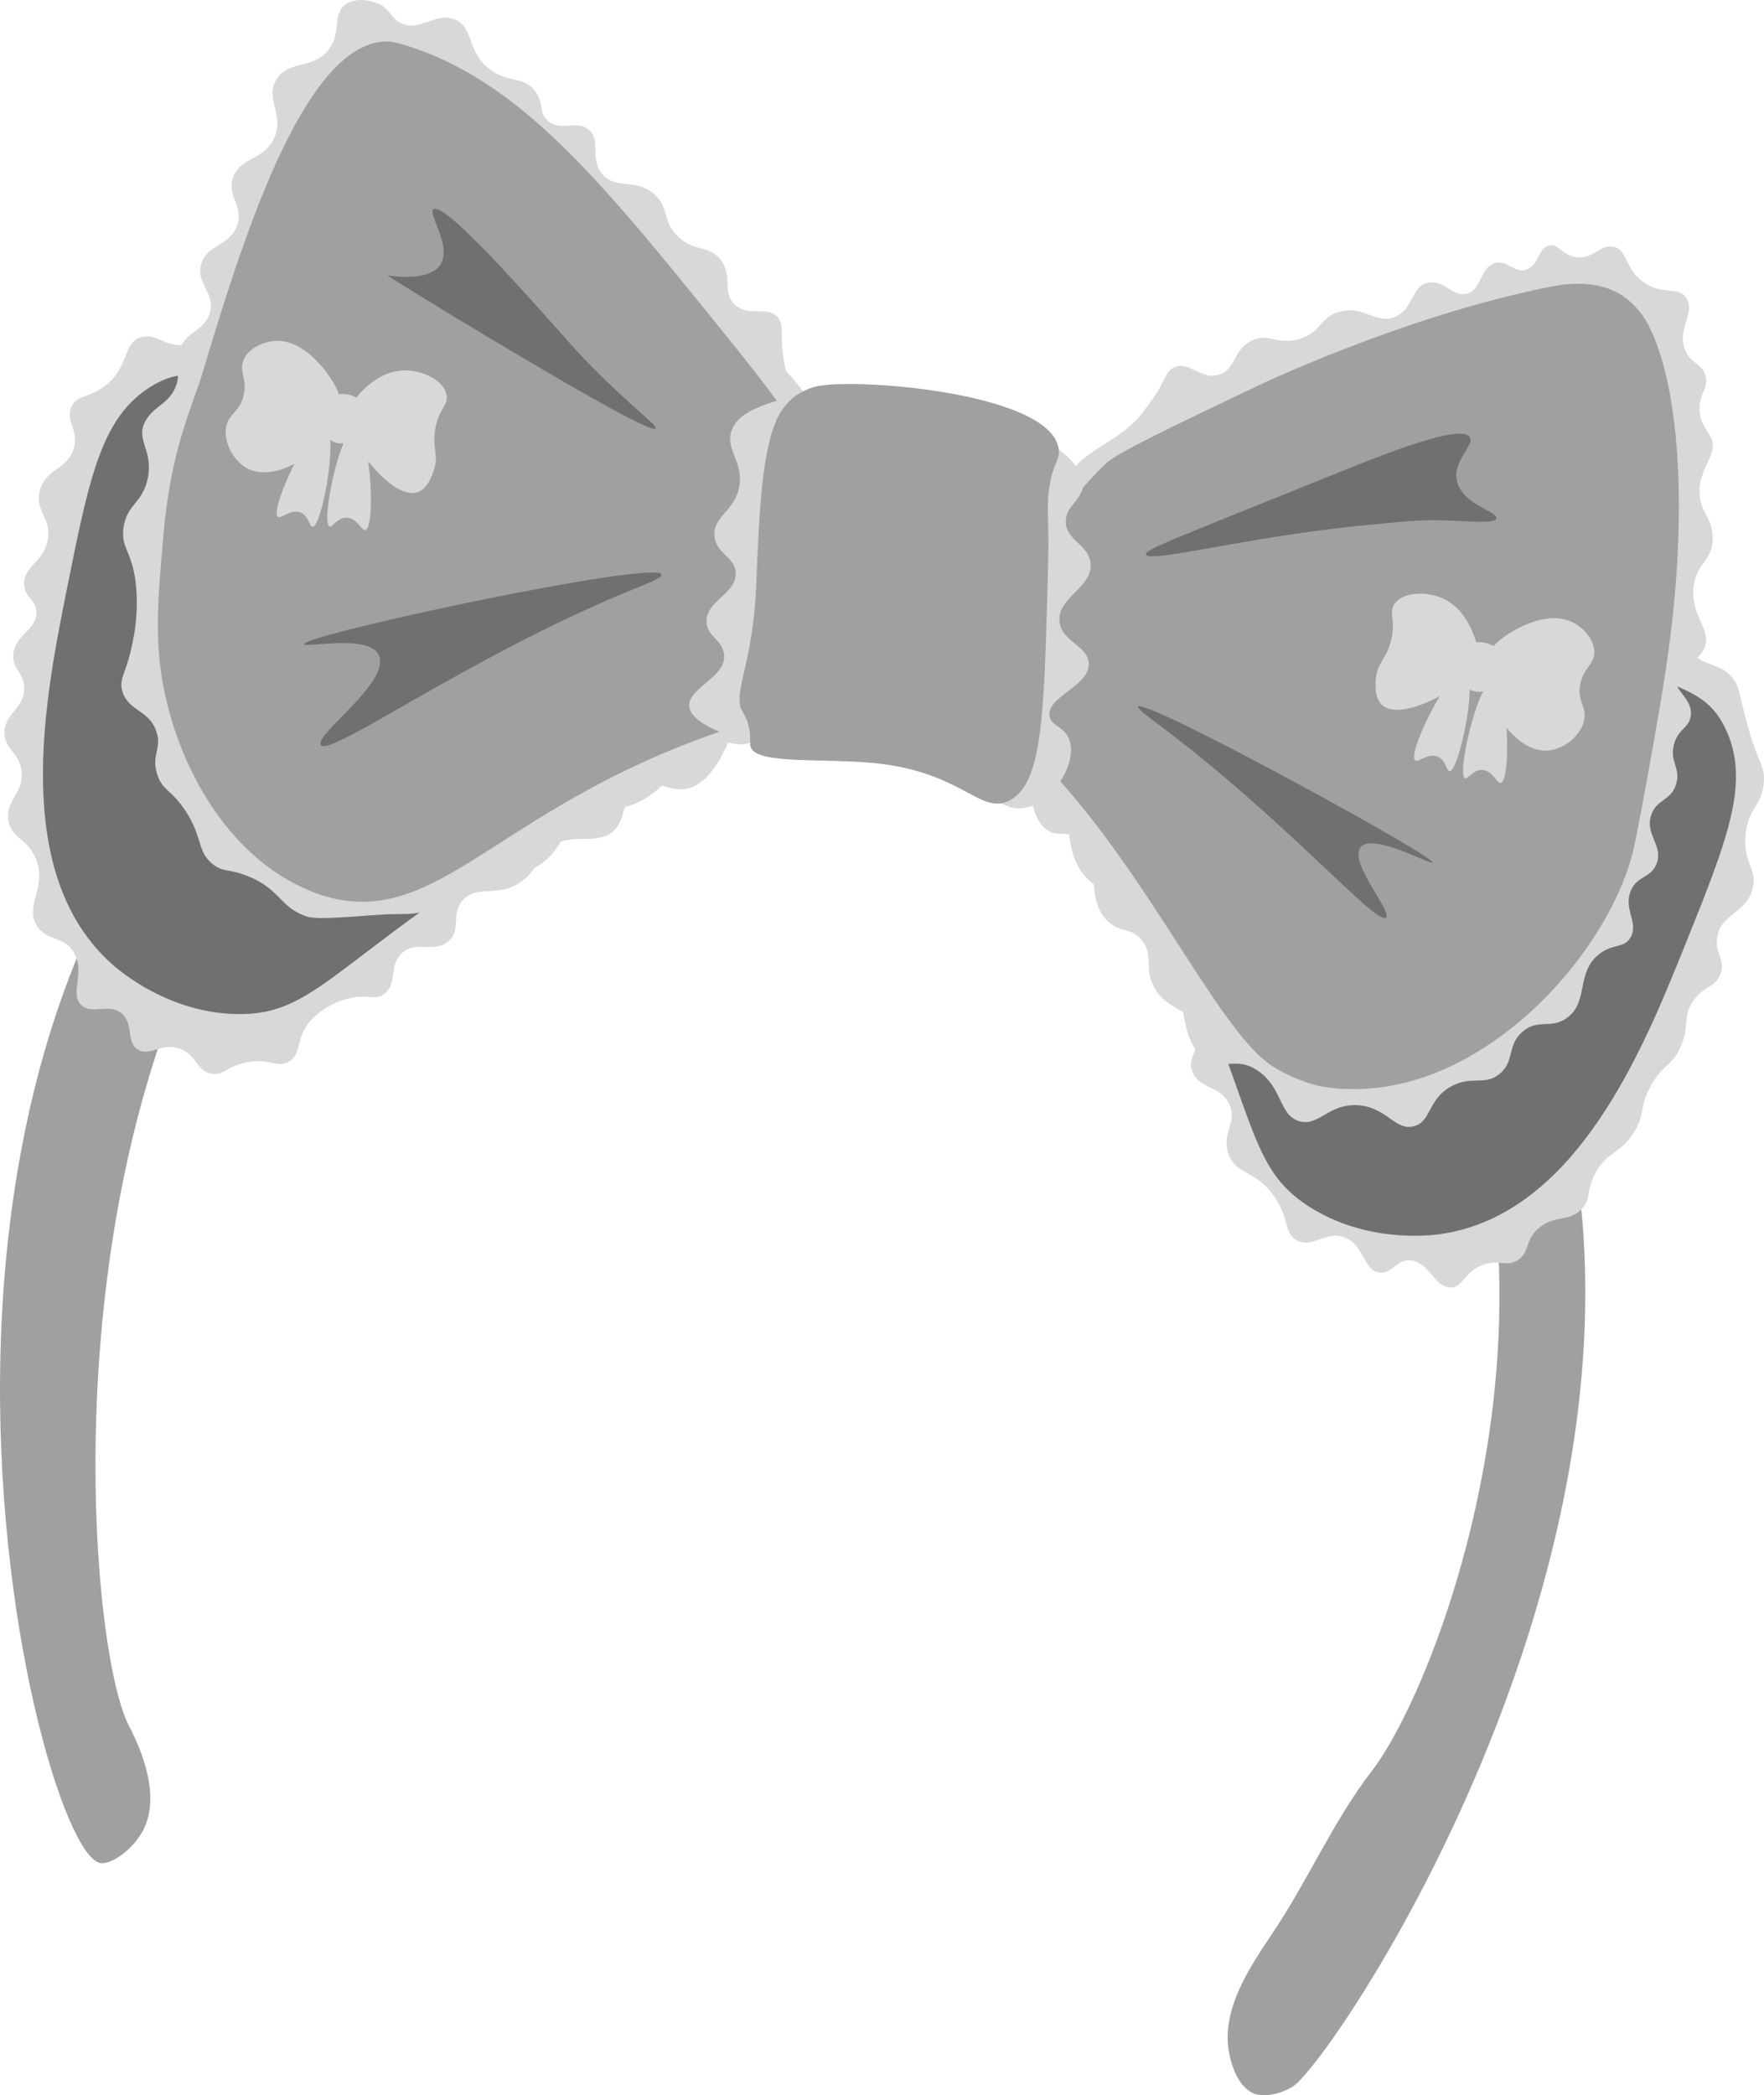 <?xml version="1.0" encoding="utf-8"?>
<!-- Generator: Adobe Illustrator 25.0.0, SVG Export Plug-In . SVG Version: 6.00 Build 0)  -->
<svg version="1.1" id="Calque_1" xmlns="http://www.w3.org/2000/svg" xmlns:xlink="http://www.w3.org/1999/xlink" x="0px" y="0px"
	 viewBox="0 0 498.79 592.42" style="enable-background:new 0 0 498.79 592.42;" xml:space="preserve">
<style type="text/css">
	.st0{fill:#A0A0A0;}
	.st1{fill:#D8D8D8;}
	.st2{fill:#707070;}
	.st3{fill:#898989;}
</style>
<path class="st0" d="M28.25,526.75C8.37,522.33-52.39,263.84,104.95,173c96.72-55.85,230.51-22.18,298,60.3
	c115.66,141.23-25.09,349.79-37.61,356.83c-6.35,3.57-10.6,1.9-10.6,1.9c-5-2-6.57-8.81-7-10.63c-3-12.86,5.85-25.47,12.37-35.23
	c9.84-14.73,16.92-31.3,27.73-45.34c21.13-27.47,68.9-156.82,1.19-249.86c-61.17-84.06-192.4-105.21-270.22-56.84
	C8.8,262.5,22.26,459.36,36.26,487.58c1.44,2.9,10.37,19.1,3.94,30.42C37.39,523.06,31.27,527.43,28.25,526.75z"/>
<path class="st1" d="M398.68,356.36c5.43,0.28,6.9,7.84,11.61,7.68c3.57-0.13,3.64-4.57,9.22-6.47c4.48-1.53,6.19,0.73,9.42-1.12
	c3.67-2.1,2.11-5.54,5.94-9c4.6-4.13,8.57-1.63,12.39-5.61c2.89-3,1-4.93,3.9-10.21c3.38-6.28,6.77-5.08,10.74-11.28
	c3.57-5.59,1.3-7.31,5.23-13.92c3.45-5.79,5.39-4.81,7.85-9.93c3-6.34,0.53-8.79,3.81-13.51c3.07-4.4,6.27-3.7,7.69-7.6
	c1.48-4.06-1.64-5.76-0.92-10.4c1-6.56,7.77-6.49,9.89-13.28c1.81-5.81-2.65-7.44-1.87-15.7c0.74-7.78,4.86-8.12,5.19-15.27
	c0.21-4.54-1.48-4.19-4.81-16.3c-2.37-8.65-2-10.48-4.43-13.17c-3.41-3.73-6.45-2.66-10.6-6c-5.68-4.58-6.32-11.75-7-13.87
	c-8.13-23.92-160.06-22.7-177.45,29.53c-2.64,7.92-6.16,28.92,1.79,33.88c3.08,1.92,5.42-0.11,8.75,2.3c7,5,1.18,17.2,8.49,23.61
	c3.6,3.15,6.34,1.38,9.34,5.12c3.41,4.25,0.57,7.41,3.3,12.9c3.66,7.38,11.12,6.32,12.65,12.43c1.24,5-3.33,7.3-1.66,11.83
	c1.82,4.95,7.73,3.8,10.35,9s-2.28,8.44-0.11,14.35s7.67,4.47,12.87,11.85c4.48,6.34,2.69,10.64,6.6,12.59
	c4.54,2.26,8.12-3,13.41-0.87c5.53,2.19,5.25,9.31,9.83,9.94C393.61,360.35,394.67,356.16,398.68,356.36z"/>
<path class="st2" d="M372.2,172.43c95.84,17.85,108.66,19.41,115.48,33.16c7.5,15.12,1,31.35-11.44,62.18
	c-11.44,28.45-30.44,75.64-68.87,81.16c-2.54,0.37-20.84,2.73-37.23-7.77c-17.14-11-14.69-24.83-36.77-75.69
	c-8.2-18.89-13.86-29.24-21.32-51.51c-11.54-34.45-8.34-40.58-6.65-42.93C312.52,161.16,331.23,164.8,372.2,172.43z"/>
<path class="st3" d="M99.12,138.91l19.77,0.12"/>
<path class="st1" d="M50.8,296.52c-5.26-1.82-8.59,2.41-11.92,0.19s-0.93-7.16-4.5-10.17s-8.37,0.51-11.39-2.35
	c-3.45-3.25,1.32-9.21-2.19-15c-2.89-4.74-7.43-2.86-10.35-7.41c-3.58-5.6,2.74-10.55-0.14-18.51c-2.31-6.36-7.3-6.06-8-11.56
	s4.37-7.33,3.8-13.51c-0.52-5.66-5-6.22-4.84-11.21c0.13-5.41,5.4-6.39,5.57-12.13c0.13-4.75-3.45-5.45-3.08-9.82
	c0.47-5.65,6.65-6.8,6.54-11.92c-0.08-3.68-3.28-4-3.48-7.87c-0.27-4.95,5-5.95,6.54-11.92c1.65-6.5-3.73-8.75-2.07-14.73
	c1.74-6.27,8.26-5.91,9.68-12.29c1.14-5.14-2.6-7.51-0.72-11.38c1.72-3.52,5.16-2.29,9.83-6.12c6.45-5.3,4.62-11.56,9.51-13.38
	c4.26-1.59,6.81,2.73,12.61,2.1c6.73-0.73,10.52-7.36,12.47-9.3c17.91-17.82,153.49,50.76,145.87,105.28
	c-1.08,7.74-6.51,27.9-16.65,29.56c-4.78,0.78-8.48-2.91-13.06-0.51c-5.74,3-3.14,10.48-8.91,13.48c-4.66,2.43-10.55-0.27-15.63,3
	c-0.9,0.57-1.73,1.24-2.48,2c-2.15,2.41-2.09,5-6.2,8.08c-6.56,5-12.78,0.73-16.86,5.53c-3.33,3.91-0.26,8-3.77,11.33
	c-3.91,3.71-9.17-0.17-13.26,3.47c-3.94,3.5-1.18,8.92-5.21,11.69c-2.64,1.81-4.32-0.16-9.75,1.11c-4.06,0.97-7.77,3.07-10.69,6.06
	c-4.76,5.15-2.47,9.59-6.4,11.87c-3.35,1.95-5.33-1.09-11.92,0.19c-5.74,1.11-6.47,3.85-9.9,3.23
	C55.47,302.89,55.72,298.26,50.8,296.52z"/>
<path class="st1" d="M323.35,116.33c2.55-3.44,3.71-5.18,3.71-5.18c2.43-4,2.67-6.17,4.9-7.25c4.27-2.08,7.56,3.76,12.83,2
	c4.82-1.59,3.81-7.06,9.2-9.61c4.87-2.29,7.23,1.44,13.49-0.46s5.69-6.18,11.37-7.7c6.91-1.86,10.24,3.77,15.66,1.44
	c5.27-2.27,4.49-8.62,9.2-9.61s7.13,4.29,11.25,3s3.59-7.46,7.8-8.56c3.51-0.91,5.44,2.92,8.82,1.82c3.61-1.18,3.3-6.19,6.51-6.83
	c2.66-0.53,3.54,2.69,7.49,3.31c5,0.77,6.89-3.83,10.75-2.92s3,6,8.17,9.86c5.42,4,10,1.13,12.33,4.58c2.8,4.14-3.1,9.32-0.09,15.3
	c1.78,3.52,4.61,3.27,5.53,6.83s-1.76,4.62-1.7,9.27c0.07,6,4.58,7,3.61,11.63c-0.53,2.57-1.86,3.66-3.2,8.37
	c-0.25,0.9-0.39,1.83-0.41,2.76c-0.25,6.59,3.83,7.78,3.72,14c-0.12,6.44-4.57,6.63-5.4,13.41c-1.05,8.52,5.46,12.34,2.93,17.75
	c-2,4.41-7.42,3.7-8.15,7.56c-0.78,4.08,4.93,6.16,4.43,11.15c-0.37,3.65-3.54,3.65-4.76,8.21c-1.3,4.88,1.9,6.57,0.66,11.06
	c-1.38,5-5.71,4.37-7.15,9.08c-1.68,5.46,3.47,8.45,1.59,13.56c-1.55,4.19-5.44,3.3-7.3,7.69c-2.21,5.26,2.3,9-0.07,13.18
	c-1.83,3.21-4.9,1.62-8.9,4.77c-6.66,5.24-2.81,13.32-9,17.94c-4.59,3.44-8.22,0.1-12.69,4s-2.07,8.24-6.41,11.87s-8,0.25-14,3.72
	c-6.48,3.79-5.31,9.75-10.21,11.09c-5.37,1.48-7.73-5.41-15.93-5.92c-8.36-0.52-11.17,6.31-16.75,4.46s-4.5-9.46-11.58-14.26
	c-5.74-3.89-8.9-0.29-13.92-2.87c-12.36-6.35-2.94-32.34-17.23-44.45c-6.69-5.68-10-1.06-15.93-5.93
	c-19.3-15.94,13.18-68.36-3.18-100.35c-1.54-3-5-8.7-3-14.14C305.24,127.33,316.73,125.26,323.35,116.33z"/>
<path class="st2" d="M158.06,144.47c-90-37.59-101.54-43.31-114.77-35.54c-14.56,8.54-18,25.7-24.51,58.28
	c-6,30.07-16,80,13.15,105.63c1.92,1.7,15.93,13.7,35.4,13.9c20.36,0.2,25.9-12.72,72.23-43.17c17.21-11.31,27.62-16.87,46.06-31.41
	c28.54-22.5,29.22-29.37,29.09-32.27C214.16,167.74,196.52,160.53,158.06,144.47z"/>
<path class="st0" d="M356.04,108.89c0,0,40.71-19.43,81.59-27.66c4.48-0.9,13.47-2.51,21,2.28c3.61,2.45,6.44,5.86,8.18,9.86
	c8.19,17.21,10.87,53.54,3.94,97.76c-2.09,13.32-5.06,29.4-5.06,29.4c-0.26,1.46-2.76,15-3.67,19.08
	c-6.46,29-41.65,69.5-80.75,68.31c-3.06-0.03-6.1-0.38-9.08-1.05c-4.39-1.17-8.58-3-12.43-5.42c-14-9.08-31.63-47.23-56.8-76.91
	c-9.72-11.47-11.44-10.89-14.21-17.09c-10.65-23.83,3.53-57.24,24.11-76.51C315.87,128.09,329.29,121.64,356.04,108.89z"/>
<path class="st1" d="M222.25,104.91c-2.25-9.49-0.13-12.29-2.2-15c-2.9-3.76-8.44,0-12.39-3.88c-3.62-3.56-0.28-8-4-12.69
	c-3.34-4.22-7.12-1.92-11.88-6.41s-2.36-8.06-6.77-12c-5.36-4.73-10.85-1.17-14.67-5.67s-0.19-9.71-4-12.69
	c-3.45-2.72-7.68,0.71-11.39-2.35c-2.73-2.25-1-5-3.64-8.44c-3.2-4.29-7.21-2.27-12.44-5.91c-7.14-5-4.64-12.17-10.31-14.38
	c-5.67-2.21-10.06,3.89-15.5,0.89c-2.86-1.58-2.58-3.78-6.05-5.33c-2.45-1.09-6.47-1.73-9.22,0.14c-3.85,2.62-1.17,7.36-4.56,12.39
	c-4.22,6.28-11.46,3.18-15,8.78s2.49,10.25-0.86,17c-3.08,6.19-9.5,5-11.47,10.83c-1.8,5.35,3,7.95,1.19,13.44
	c-2,6-8.61,5.37-10.21,11.09c-1.54,5.5,4.05,8,2.46,13.7c-1.51,5.33-7,5.05-8.94,11.35c-1.27,4.13,0.82,5.1-0.56,9.13
	c-1.83,5.31-6.17,5.65-8.68,10.08c-3,5.34,2.17,8.1,0.67,16c-1.42,7.45-6.07,7.48-6.93,14.41c-0.7,5.65,2.32,6.25,3.46,15.23
	c0.63,5.68,0.34,11.42-0.86,17c-1.73,9-4.06,10.12-2.87,13.93c1.75,5.62,7.44,5.06,9.56,11.2c1.67,4.82-1.39,6.45,0.18,11.92
	c1.43,4.95,4.18,4.48,8.3,10.94c4.77,7.49,3,11.16,7.52,14.75c3,2.42,4.29,1.11,9.86,3.35c9.19,3.7,8.89,8.52,16.16,11.25
	c1.63,0.61,3.47,1.05,18.5-0.15c11.07-0.88,9.91,0.43,17.5-1.67c5.94-1.64,5.5-2.87,15.1-6.76c10.23-4.14,11.3-3,15.53-6
	c6.26-4.46,4.82-7.67,10.66-12.09c7.07-5.35,10.39-1.58,18.67-6.36c9.1-5.27,8.24-11.66,16.85-15c7.18-2.76,9.38,1.09,13.44-1.19
	c13.21-7.4-7-47.36,11.3-67.6c3.64-4,7.46-5.81,8.94-11.35C235.68,119.81,225.75,108.58,222.25,104.91z"/>
<path class="st0" d="M196.27,83.72c-29.66-36.53-51.21-61-80.46-70.56c-3.92-1.29-5.4-1.46-6.86-1.42
	c-23.76,0.72-41.45,59.69-52,94.73c-1.49,5-5.86,14.86-8.53,28.59c-1.16,6.25-1.97,12.55-2.43,18.89c-1,11.23-2,22.57-0.79,33.53
	c2.57,23.16,15.85,52,40.13,63.37c1.82,0.86,3.68,1.61,5.59,2.25c0.92,0.3,1.92,0.59,3,0.85c28.84,6.85,45.62-21.92,98.59-43
	c12.88-5.12,15.16-4.73,20.33-9c20.13-16.62,22.26-52.85,12.38-79.26C222.99,116.7,214.03,105.62,196.27,83.72z"/>
<path class="st1" d="M216.52,114.35c-5.79,2.06-8.47,4.38-9.56,7.14c-2.16,5.44,3.3,8.82,2.08,16s-7.58,8.46-7,14.18
	c0.55,5.13,5.84,5.7,6,10.34c0.16,6-8.58,7.92-8.26,13.91c0.21,4,4.15,4.78,4.92,8.82c1.24,6.5-10.19,9.69-9.81,14.9
	c0.3,4.05,7.12,7.12,15.52,9.71c30.14,9.3,41.1,0.31,60,9.76c10,5,13.17,10.67,19.66,9.26c8.19-1.77,14.91-13.29,12.13-19.62
	c-1.51-3.45-5-3.43-5.44-6.33c-0.81-5.44,11-8.2,11.11-14.63c0-5.21-7.74-6.24-8.29-12.12c-0.64-6.82,9.48-9.5,8.78-16.41
	c-0.55-5.44-7.07-6.42-7-11.85c0.06-4.68,4.93-6.06,4.9-10.71c0-0.82-0.19-4.39-6.22-9.09C284.26,115.37,241.38,105.5,216.52,114.35
	z"/>
<path class="st0" d="M296.21,165.26c0.25-9.19,0.25-10.69,0.25-10.69c0-9.17-0.53-11.68,0.26-16.82c1.08-7.06,2.87-7.35,2.69-10.28
	c-1-16.51-58.42-20.85-68.83-18.15c-2.1,0.56-4.08,1.49-5.85,2.75c-2.44,1.93-4.33,4.48-5.45,7.38c-4.13,10-4.71,28.39-5.44,45.75
	c-0.94,22.27-6.06,29.11-4.39,35.11c0.68,1.09,1.27,2.23,1.76,3.41c1.37,3.69,0.67,6,1,7.38c1.39,5.27,21,3.11,36,4.77
	c24.39,2.73,29.19,14.89,37.44,10.36C294.69,221.26,295.2,202.56,296.21,165.26z"/>
<path class="st1" d="M122.99,121.85c0.85-6.3,4.09-7.28,3.2-10.57c-1.09-4.06-7.1-6.63-11.93-6.54c-6.91,0.11-11.79,5.68-13.11,7.19
	c-0.15,0.18-0.29,0.34-0.42,0.51c-0.32-0.19-0.66-0.36-1-0.51c-1.25-0.49-2.59-0.65-3.92-0.49c-0.47-1.25-1.06-2.46-1.75-3.6
	c-0.32-0.54-7.43-12.52-16.9-11.39c-2.79,0.33-6.68,1.91-8.19,5.08c-1.61,3.38,1,5.35-0.06,10.19s-4.34,5.15-5,9.19
	c-0.64,4.19,2,9.26,5.82,11.41c4,2.27,9.1,1.15,13.53-1.18c-3.36,6.64-6,14-4.66,15c0.94,0.66,3.5-2.31,6.28-1.26
	c2.46,0.92,2.61,4.07,3.52,4.07c2.1,0,5.54-16.62,5-24.53c0.76,0.48,1.61,0.8,2.5,0.93c0.4,0.04,0.81,0.04,1.21,0
	c-3.2,7.65-5.79,22.77-3.93,23.5c0.84,0.33,2.15-2.53,4.78-2.48c3,0.06,4.24,3.77,5.36,3.5c1.84-0.44,2-11.25,0.77-19.52
	c4.42,5.69,10.1,10.19,14,8.81c2.9-1,4.18-5,4.55-6.13C124.14,128.67,122.31,127.09,122.99,121.85z"/>
<path class="st1" d="M446.81,193.58c0.9-4.89,4.12-5.64,4-9.39c-0.13-3.51-3.08-6.5-5.51-7.9c-8.26-4.79-19.52,3.41-20,3.77
	c-1.08,0.78-2.08,1.65-3,2.62c-1.15-0.68-2.45-1.06-3.79-1.1c-0.37,0-0.74,0.02-1.11,0.07l-0.19-0.63c-0.62-1.91-2.9-8.95-9.2-11.79
	c-4.4-2-10.93-2-13.54,1.29c-2.12,2.67,0.47,4.85-1.24,11c-1.43,5.09-3.75,5.82-4.18,10.37c-0.12,1.18-0.52,5.35,1.74,7.44
	c3.07,2.82,10.07,0.93,16.37-2.55c-4.35,7.13-8.52,17.1-7,18.23c0.92,0.69,3.56-2.21,6.31-1.09c2.44,1,2.51,4.14,3.42,4.17
	c2,0.06,5.59-14.85,5.68-23.14c0.36,0.19,0.73,0.34,1.12,0.45c0.87,0.23,1.77,0.27,2.66,0.13c-3.61,7.06-7,23.69-5.1,24.52
	c0.84,0.35,2.22-2.47,4.85-2.35c3,0.14,4.14,3.88,5.27,3.64c1.56-0.33,2.1-8.16,1.63-15.59c3.15,3.89,7.37,6.93,12,6.44
	c4.35-0.47,8.78-4.08,9.85-8.18S445.92,198.51,446.81,193.58z"/>
<path class="st2" d="M122.58,59.17c2.81-2,22.08,19.47,31.69,30.18c6.24,6.95,7.65,8.79,12.38,13.62
	c11.86,12.13,19.33,17.29,18.72,18.16s-9.38-3.37-35-18.45c-17-10-31-18.61-40.84-24.76c6.16,0.76,12.51,0.56,14.92-3
	C127.99,69.6,120.81,60.46,122.58,59.17z"/>
<path class="st2" d="M187.04,162.53c0,0.94-4.14,2.52-8.34,4.23c-46.87,19.15-87.09,48.64-88.08,43.67
	c-0.64-3.34,17.58-16.17,16.86-23.87c-0.76-8-21.54-3.15-21.47-4.43C86.15,179.31,187.15,157.87,187.04,162.53z"/>
<path class="st2" d="M321.79,199.82c-0.28,0.57,2.86,2.83,6,5.2c35.44,26.49,61.67,57.06,64.14,54.4
	c1.66-1.79-10.39-15.37-7.31-19.72c3.23-4.55,20.11,5,20.46,4.21C405.88,242.18,323.18,196.98,321.79,199.82z"/>
<path class="st2" d="M415.61,123.66c-2.48-4.14-25.12,5.09-40.08,11.14c-42.35,17.14-52,20.58-51.51,22c0.78,2.5,29.11-5,59.86-8.08
	c11.16-1.13,16.73-1.69,21.78-1.63c9.2,0.1,17,1.21,17.46-0.49c0.53-1.94-9.5-3.84-11.12-10.46
	C410.56,130.33,416.99,126,415.61,123.66z"/>
</svg>
